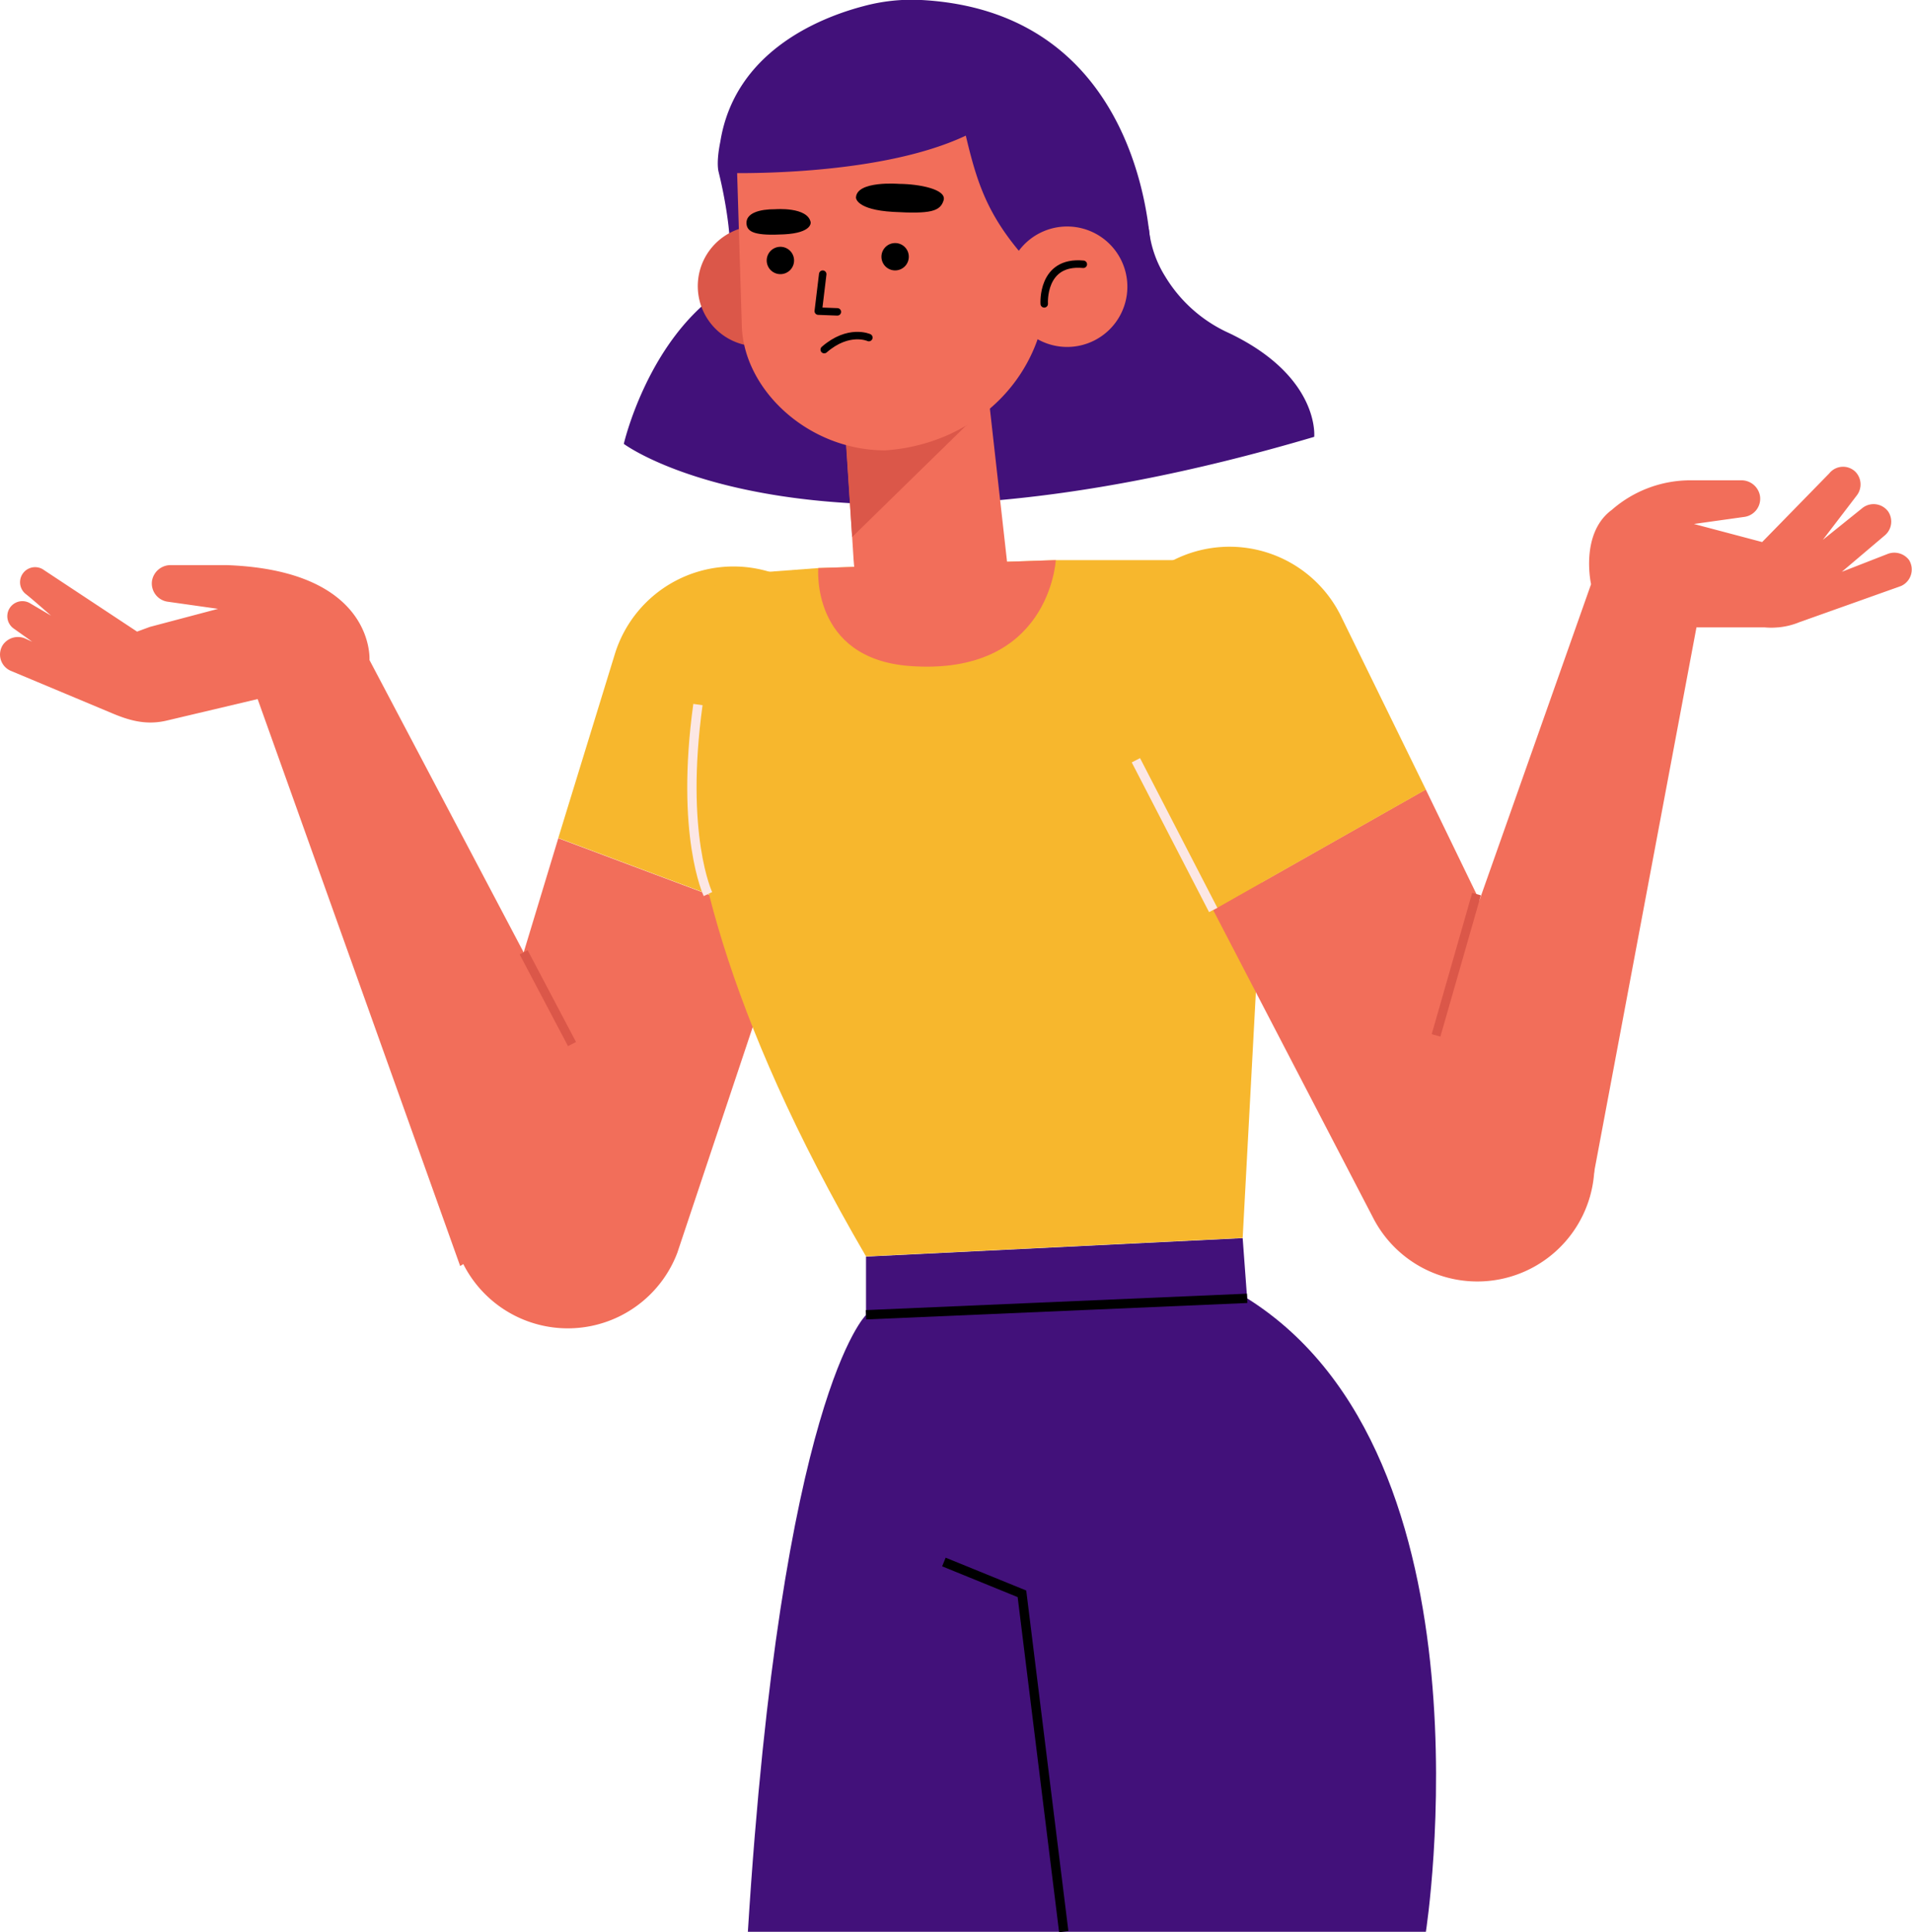 <svg xmlns="http://www.w3.org/2000/svg" viewBox="0 0 317.48 320.82"><defs><style>.cls-1{fill:#42117a;}.cls-2,.cls-5,.cls-6,.cls-8{fill:none;}.cls-2,.cls-8{stroke:#000;}.cls-2,.cls-5,.cls-6{stroke-miterlimit:10;}.cls-2,.cls-6{stroke-width:1.55px;}.cls-3{fill:#f26e5a;}.cls-4{fill:#f7b72d;}.cls-5{stroke:#db5749;stroke-width:1.5px;}.cls-6{stroke:#fce7e4;}.cls-7{fill:#db5749;}.cls-8{stroke-linecap:round;stroke-linejoin:round;stroke-width:1.24px;}</style></defs><g id="Camada_2" data-name="Camada 2"><g id="OBJECTS"><path class="cls-1" d="M207.08,215.57l-.74-10-62.54,3.07v9.69s-14.07,13.38-19.62,102.42H236.76S249.11,241.92,207.08,215.57Z"/><line class="cls-2" x1="143.8" y1="218.3" x2="207.08" y2="215.57"/><polyline class="cls-2" points="156.73 259.35 169.69 264.63 176.63 320.72"/><path class="cls-3" d="M75.42,196.18l17.28-57,38,14.24L112.47,208a19.45,19.45,0,0,1-37-11.83Z"/><path class="cls-4" d="M102.07,108.67a20.62,20.62,0,1,1,39.28,12.55L130.7,153.38l-38-14.24Z"/><path class="cls-3" d="M104.76,191.9,61.35,109.59s1-14.87-23.71-15.76v0c-.34,0-.67,0-1,0H28.38a3.13,3.13,0,0,0-3.14,2.6,3.06,3.06,0,0,0,2.64,3.48l8.33,1.18-11.33,3-2.12.78L7.33,94.67a2.5,2.5,0,0,0-3,4c1,.79,2.48,2.1,4.15,3.55l-3.4-2a2.5,2.5,0,0,0-2.73,4.19l3,2.14L4.15,106a3.05,3.05,0,0,0-3.62,1,2.94,2.94,0,0,0,1.28,4.39l16.86,7.06c2.91,1.22,5.69,2,9.11,1.17l15-3.55,33.63,94.14Z"/><line class="cls-5" x1="86.95" y1="158.12" x2="94.98" y2="173.35"/><path class="cls-4" d="M135.87,94.32l-16.14,1.21S96.36,127.22,143.8,208.61l62.54-3.07,4.71-87.7L203.33,93h-28Z"/><path class="cls-6" d="M117.55,148.45s-4.65-9.79-1.66-31.47"/><path class="cls-3" d="M262.74,184.72l-26-53.64-35.31,20L228,202.2a19.45,19.45,0,0,0,34.75-17.48Z"/><path class="cls-4" d="M222.74,102.46A20.62,20.62,0,1,0,185.91,121l15.54,30.1,35.31-20Z"/><line class="cls-6" x1="201.45" y1="151.09" x2="188.61" y2="126.23"/><path class="cls-3" d="M317,93a3.06,3.06,0,0,0-3.63-1l-7.54,2.94,7.08-6a3,3,0,0,0,.62-4,3,3,0,0,0-4.26-.61l-6.6,5.31,5.62-7.35a3,3,0,0,0-.25-4,2.94,2.94,0,0,0-4.3.31L292.6,90l-11.33-3,8.33-1.17a3.05,3.05,0,0,0,2.64-3.48,3.12,3.12,0,0,0-3.14-2.6h-8.25a19.81,19.81,0,0,0-13.25,4.94l-.18.13c-5.07,4-3.23,12.18-3.23,12.18l-31.11,88.08,30.84,13.68,17.77-94.59,11.35,0a11.55,11.55,0,0,0,2.12,0h.08a12.12,12.12,0,0,0,3.58-.88l16.86-6A3,3,0,0,0,317,93Z"/><line class="cls-5" x1="245.17" y1="148.45" x2="238.45" y2="171.91"/><path class="cls-1" d="M134.61,21.66c-1.94,1.34-15,4.73-15.24,7.09,0,0,4.29,16.77-.11,19.9-11.87,8.46-15.68,25.05-15.68,25.05s31.34,23.47,114.64-1.17c0,0,1-10-14.15-17.23a23.81,23.81,0,0,1-10.6-9.41,18.35,18.35,0,0,1-2.67-7.61C189.41,30.05,166.72-.36,134.61,21.66Z"/><path class="cls-7" d="M135.84,46.8a10,10,0,1,1-10.66-9.27A10,10,0,0,1,135.84,46.8Z"/><path class="cls-3" d="M140.36,71.27,141.74,93c.47,7.63,3.59,12.82,11.09,12.3h0c6.41-.44,14-5.58,14.39-12L163.4,59.22Z"/><path class="cls-3" d="M135.87,94.32,175.31,93s-1,19.39-24.4,17.57C134.61,109.26,135.87,94.32,135.87,94.32Z"/><polygon class="cls-7" points="141.49 89.17 166.7 64.52 140.17 69.04 141.49 89.17"/><path class="cls-3" d="M147,74.78h0c-12.84,0-23.44-10.07-23.82-20.55l-.76-24.74a24.38,24.38,0,0,1,22.66-25.2h0c13.43-.93,27.42,9,28.35,22.46l.39,19.9C174.1,62,162.32,73.71,147,74.78Z"/><polyline class="cls-8" points="136.61 45.52 135.87 51.66 139.04 51.78"/><path d="M149.29,30.53s-7.09-.58-7.16,2.3c0,0,0,2,6.19,2.35s7.79-.07,8.36-1.91S152.62,30.55,149.29,30.53Z"/><path d="M128.73,34.74s5.37-.43,5.88,2.17c0,0,.3,1.75-4.41,2s-6.16-.31-6.25-1.8C123.85,35.36,126.17,34.72,128.73,34.74Z"/><path d="M131.85,43.18a2.27,2.27,0,1,1-2.34-2.2A2.27,2.27,0,0,1,131.85,43.18Z"/><path d="M150.9,42.55a2.27,2.27,0,1,1-2.34-2.19A2.26,2.26,0,0,1,150.9,42.55Z"/><path class="cls-8" d="M144.27,56.05s-3.36-1.53-7.41,2"/><path class="cls-1" d="M153,0a30.62,30.62,0,0,0-9.53,1c-7.69,2-21.49,7.74-23.86,22.51-.79,3.89-.24,5.19-.24,5.19s25.78,1,41-6.18c2.19,9.28,4.22,15,13.39,24.08l8.15-12.25,9.17,8.23C191.17,42.94,191.16,2.07,153,0Z"/><path class="cls-3" d="M187.17,46.9a10,10,0,1,1-10.66-9.27A10,10,0,0,1,187.17,46.9Z"/><path class="cls-8" d="M173.39,50.45s-.5-7.23,6.49-6.57"/></g></g></svg>